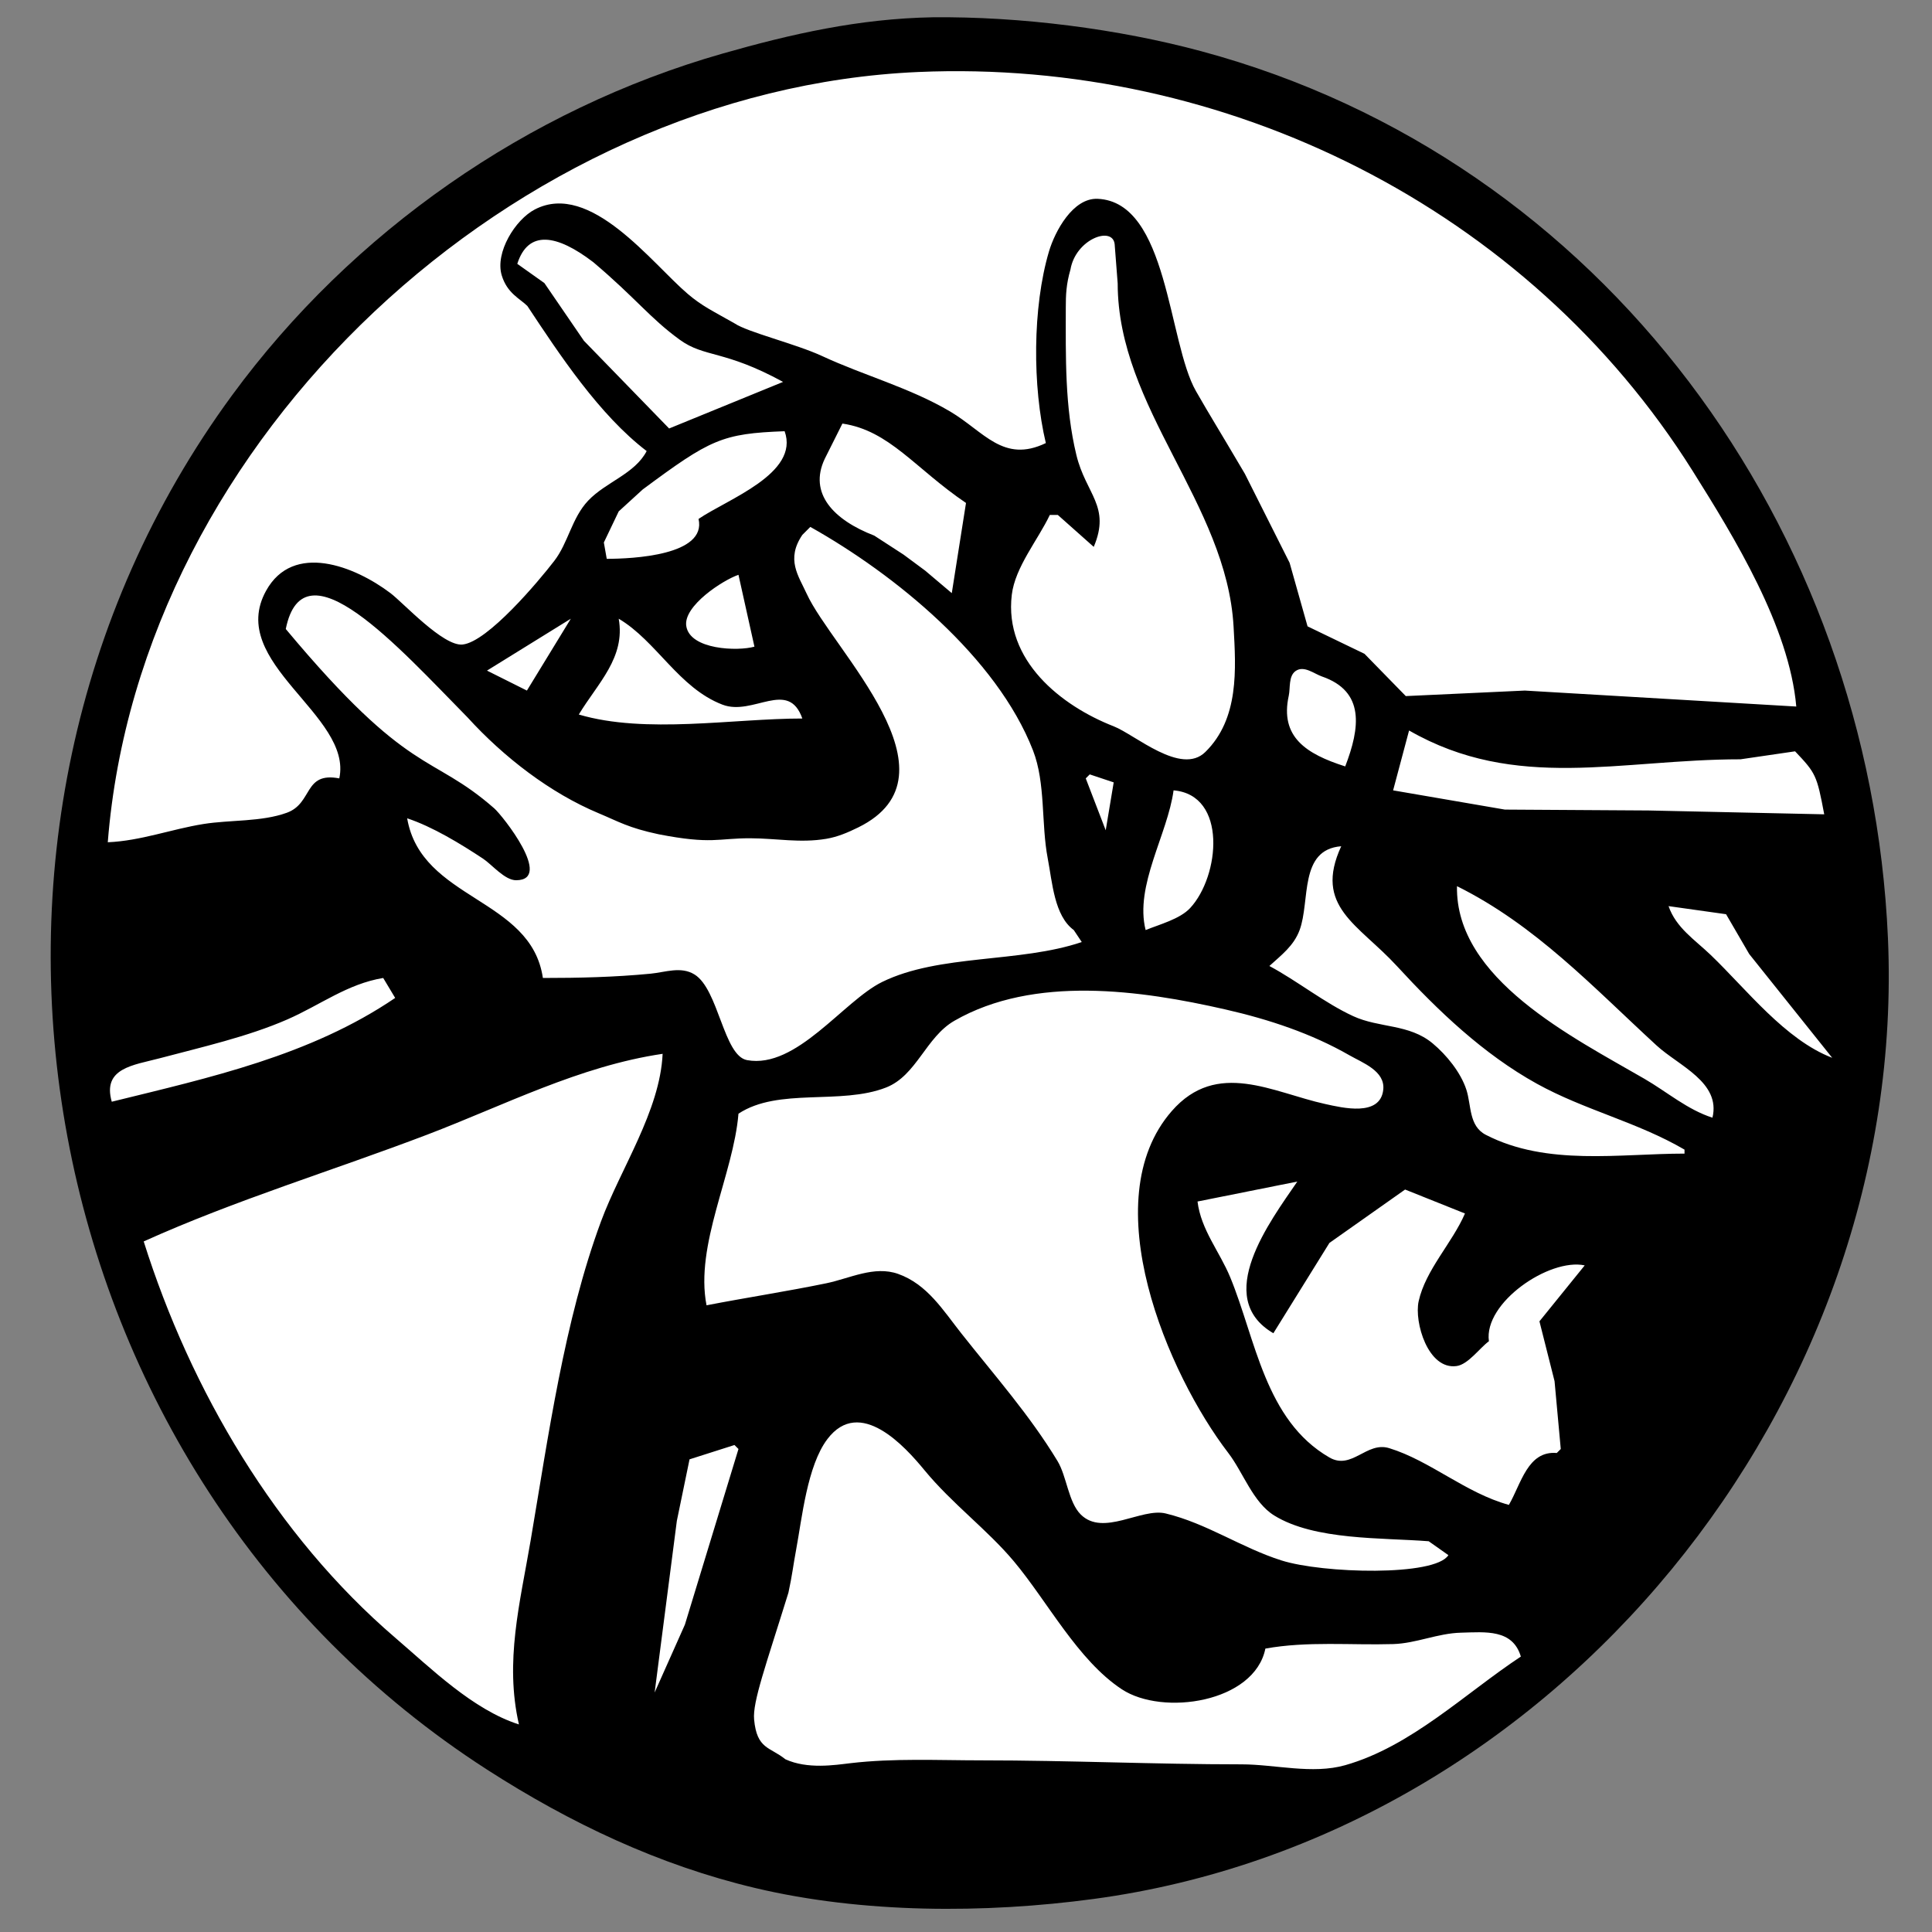 <?xml version="1.0" encoding="UTF-8" standalone="no"?>
<svg
   xmlns:dc="http://purl.org/dc/elements/1.1/"
   xmlns:cc="http://creativecommons.org/ns#"
   xmlns:rdf="http://www.w3.org/1999/02/22-rdf-syntax-ns#"
   xmlns:svg="http://www.w3.org/2000/svg"
   xmlns="http://www.w3.org/2000/svg"
   xmlns:sodipodi="http://sodipodi.sourceforge.net/DTD/sodipodi-0.dtd"
   xmlns:inkscape="http://www.inkscape.org/namespaces/inkscape"
   width="484"
   height="484"
   version="1.1"
   id="svg3867"
   sodipodi:docname="aikido-grip.svg"
   inkscape:version="0.92.4 (5da689c313, 2019-01-14)">
  <rect width="100%" height="100%" fill="#808080" stroke="none"/>
  <defs
     id="defs3871" />
  <sodipodi:namedview
     pagecolor="#ffffff"
     bordercolor="#666666"
     borderopacity="1"
     objecttolerance="10"
     gridtolerance="10"
     guidetolerance="10"
     inkscape:pageopacity="0"
     inkscape:pageshadow="2"
     inkscape:window-width="1875"
     inkscape:window-height="967"
     id="namedview3869"
     showgrid="false"
     inkscape:zoom="3.2272727"
     inkscape:cx="154.04152"
     inkscape:cy="326.22308"
     inkscape:window-x="0"
     inkscape:window-y="0"
     inkscape:window-maximized="0"
     inkscape:current-layer="svg3867" />
  <g
     id="g3877">
    <path
       sodipodi:nodetypes="cccccccsc"
       inkscape:connector-curvature="0"
       id="path3863"
       d="M 233.657,4.329 C 215.181,4.668 198.283,8.496 181,13.428 132.201,27.353 88.168,58.074 58.155,99 -22.516,209.005 7.498,369.594 122,443.308 c 20.9,13.455 43.109,23.963 67.247,29.684 26.902,6.376 57.441,6.405 84.753,2.726 C 389.779,460.121 478.051,351.235 472.961,235 468.47,132.459 401.869,40.044 301,12.849 280.05,7.2 255.579,4.109 233.657,4.329 Z"
       style="fill:#000000;stroke:none" />
    <path
       sodipodi:nodetypes="cccccccccccccccccccccccccccccsccccccccccccccccccccccccccccccccccccccccccccccccccccccccccccccccccccccccccccccccccccccccccccccccccccccccccccccccccccccccccccccccccccccccccccccccccccccccccccccccccccccccccccccccccccccccccscccccccccc"
       inkscape:connector-curvature="0"
       id="path3865"
       d="m 27,211 c 8.315,-0.357 15.882,-3.277 24,-4.575 6.66,-1.065 14.521,-0.506 20.866,-2.819 C 78.433,201.212 76.002,193.293 85,195 88.402,179.097 56.669,166.086 66.653,148.004 c 6.788,-12.293 22.243,-6.163 31.163,0.584 3.248,2.456 13.239,13.392 18.075,12.877 6.304,-0.671 19.085,-15.907 22.973,-20.963 3.514,-4.57 4.368,-10.731 8.475,-15.074 C 151.782,120.732 159.02,118.735 162,113 150.142,103.959 140.131,88.775 132.113,76.651 130.239,74.795 127.054,73.482 125.694,68.985 c -1.731,-5.724 3.416,-14.003 8.321,-16.529 13.889,-7.151 29.281,13.514 38.27,21.164 3.63,3.088 6.136,4.203 11.715,7.379 3.295,2.241 15.312,5.117 22,8.219 10.485,4.864 21.96,7.93 32,13.855 8.485,5.007 13.333,13.059 24,7.926 -3.367,-14.143 -3.362,-33.995 0.785,-48 1.483,-5.01 5.981,-13.473 12.215,-13.191 17.673,0.799 17.576,35.904 24.619,48.191 3.799,6.628 5.034,8.461 12.24,20.69 L 323.072,141 l 4.492,15.911 14.262,6.878 10.348,10.593 L 382,173 l 68,4 C 448.256,157.029 434.482,134.624 424.05,118 382.746,52.177 307.117,14.662 230,18.039 129.396,22.445 35.029,109.405 27,211 m 109.382,-140.084 9.898,14.455 21.349,21.972 28.545,-11.669 c -14.737,-8.065 -19.644,-6.032 -25.888,-10.566 -7.506,-5.45 -10.909,-10.337 -21.672,-19.437 -9.129,-6.98 -16.283,-8.15 -19.024,0.425 M 274,137 l -9,-8 h -2 c -2.959,6.243 -8.696,13.065 -9.528,20 -1.975,16.458 12.345,27.808 25.528,32.954 5.383,2.102 16.865,12.421 22.954,6.439 8.496,-8.345 7.679,-20.745 7.081,-31.393 C 307.302,126.075 280.021,102.305 280,71 l -0.761,-9.845 c -0.528,-4.626 -9.765,-1.268 -11.075,6.383 C 267.103,71.178 267.001,73.912 267,77 c -0.006,12.338 -0.275,24.926 2.655,37 2.384,9.823 8.667,12.826 4.345,23 m -119,-8.888 -3.725,7.792 L 152,140 c 6.501,-0.018 25.073,-0.864 23,-10 7.282,-4.974 25.363,-11.384 21.562,-21.972 -15.723,0.587 -18.594,2.019 -35.547,14.588 m 45.605,-7.686 c -4.12,8.667 2.206,15.331 12.397,19.25 l 7.326,4.753 5.438,4.028 6.657,5.629 L 242,126 c -12.757,-8.635 -19.162,-18.152 -30.961,-19.888 M 203,132 l -2,2 c -4.151,6.133 -0.97,10.229 1.076,14.715 6.413,14.065 39.714,45.42 12.909,58.575 -2.582,1.267 -5.134,2.367 -7.985,2.846 -6.596,1.107 -12.435,-0.112 -19,-0.135 -8.214,-0.029 -9.616,1.601 -23,-1.001 -7.602,-1.619 -9.95,-3.144 -15,-5.254 -12.139,-5.07 -23.751,-14.014 -32.89,-24.044 C 99.765,162.069 76.064,135.432 71.592,157.577 102.886,195.059 107.814,188.471 123.829,202.518 c 2.055,1.801 14.86,17.938 5.487,17.998 -2.877,0.019 -6.061,-3.921 -8.316,-5.412 -5.613,-3.712 -12.646,-8.001 -19,-10.104 3.541,20.575 31.054,19.825 34,40 9.101,0 17.948,-0.204 27,-1.076 3.673,-0.354 7.584,-1.907 10.995,0.205 6.041,3.741 7.267,20.368 13.152,21.449 12.399,2.278 24.163,-14.836 33.853,-19.582 14.368,-7.036 34.389,-4.71 50,-9.996 l -2,-3 c -4.897,-3.596 -5.366,-11.917 -6.533,-18 -1.656,-8.629 -0.489,-18.795 -3.68,-27 C 249.702,164.639 224.159,143.876 203,132 m -14,30 -4,-18 c -3.901,1.327 -13.849,7.794 -13.079,12.826 0.913,5.978 12.953,6.359 17.079,5.174 m -67,6 10,5 11,-18 -21,13 m 33,-13 c 1.724,9.755 -5.235,16.121 -10,24 16.741,4.948 38.614,1 56,1 -3.511,-9.987 -12.338,-0.54 -20,-3.468 -10.961,-4.19 -16.517,-15.917 -26,-21.532 m 182,37 c 3.719,-9.658 4.975,-18.806 -5.83,-22.529 -1.949,-0.672 -4.485,-2.821 -6.57,-1.389 -1.847,1.267 -1.326,4.301 -1.743,6.203 -2.263,10.325 4.336,14.59 14.143,17.715 m 16,-9 -4,15 28,4.816 36,0.223 44,0.961 c -1.852,-9.829 -2.103,-10.294 -7.303,-15.781 l -13.68,2 C 405.905,190.219 379.761,198.377 353,183 m -80,11 -1,1 5,13 2,-12 -6,-2 m 21,4 c -1.487,11.034 -9.805,23.891 -7,35 3.463,-1.418 8.566,-2.741 11.146,-5.51 7.435,-7.982 9.378,-28.341 -4.146,-29.49 m 24,44 c 7.05,3.778 13.866,9.284 21,12.567 6.56,3.019 13.992,1.893 19.91,6.827 3.464,2.886 7.037,7.274 8.441,11.606 1.275,3.934 0.577,9.083 4.874,11.297 C 387.517,292.176 405.788,289 422,289 v -1 c -11.843,-6.919 -25.09,-9.916 -37,-16.515 -13.402,-7.425 -24.759,-18.273 -35.05,-29.47 C 340.292,231.506 329.011,227.153 336,212 c -10.633,0.828 -7.727,13.719 -10.424,20.999 -1.469,3.965 -4.574,6.26 -7.576,9.001 m 47,-20 c -0.439,23.261 29.013,37.844 47,48.283 5.635,3.271 10.753,7.726 17,9.717 2.14,-8.88 -8.454,-12.995 -14,-18.093 C 398.967,247.169 384.706,231.803 365,222 m 53,5 c 1.889,5.441 6.532,8.367 10.576,12.247 8.992,8.627 18.593,21.202 30.424,25.753 L 438.21,239 432.412,229.028 418,227 m -331,18 1,1 -1,-1 m -59,31 c 24.608,-6.062 49.725,-11.545 71,-26 l -3,-5 c -8.986,1.481 -15.816,6.801 -24,10.38 -9.915,4.336 -21.544,6.961 -32,9.736 -6.547,1.737 -14.423,2.423 -12,10.884 m 157,3 c -1.246,15.15 -10.95,32.873 -8,48 9.961,-1.932 20.106,-3.474 30,-5.515 5.861,-1.208 11.997,-4.479 18,-2.348 7.287,2.588 11.256,9.105 15.804,14.863 8.425,10.668 17.12,20.455 24.123,32.015 2.321,3.832 2.704,10.276 5.811,13.382 5.625,5.622 15.196,-1.724 21.277,-0.252 10.356,2.507 18.922,8.562 28.985,11.762 10.374,3.298 38.522,4.044 41.848,-1.317 l -4.93,-3.48 C 346.272,385.191 329.321,385.92 319.209,379.656 313.876,376.352 311.43,368.841 307.715,364 c -15.109,-19.687 -33.811,-63.169 -14.166,-85.66 11.34,-12.983 25.316,-4.644 38.451,-1.764 4.251,0.932 13.82,3.289 14.534,-3.615 0.484,-4.683 -5.211,-6.718 -8.444,-8.575 -9.551,-5.484 -20.226,-9.018 -31.09,-11.498 -21.193,-4.838 -47.932,-8.645 -67.91,2.832 -7.148,4.106 -9.46,13.718 -17.105,16.717 C 210.601,276.902 195.025,272.383 185,279 M 36,311 c 11.743,37.291 33.128,73.657 63,99.271 9.016,7.731 19.493,18.062 31,21.729 -3.605,-15.771 0.253,-30.327 2.919,-46 4.446,-26.14 8.42,-55.066 17.639,-80 4.897,-13.246 14.786,-27.681 15.442,-42 -20.8,3.072 -39.703,12.906 -59,20.258 C 83.438,293.235 58.91,300.655 36,311 m 264,-10 c 0.872,7.109 5.527,12.514 8.201,19 6.381,15.478 8.692,35.797 24.838,45.123 5.605,3.237 9.302,-4.072 14.961,-2.341 10.286,3.147 19.179,11.258 30,14.218 3.094,-5.302 4.699,-13.619 12,-13 l 1,-1 -1.557,-17 -3.786,-14.985 L 397,317 c -8.876,-1.889 -25.359,9.38 -24,19 -2.302,1.687 -5.198,5.816 -8.09,6.218 -7.179,0.997 -10.659,-11.014 -9.516,-16.218 1.73,-7.875 8.427,-14.622 11.606,-22 L 352,298 333.04,311.379 319,334 c -15.282,-8.937 -0.806,-28.037 6,-38 l -25,5 m 81,114 c -2.06,-6.936 -8.885,-6.138 -15,-5.985 -5.826,0.145 -11.224,2.685 -17,2.855 -10.585,0.313 -21.428,-0.774 -32,1.13 -2.725,13.503 -25.701,16.97 -35.985,10.182 -11.04,-7.286 -18.622,-22.032 -27.03,-32.052 -6.688,-7.972 -15.5,-14.439 -22.409,-22.845 -4.771,-5.805 -16.149,-18.513 -24.297,-7.771 -5.068,6.68 -6.377,19.92 -7.828,27.677 -0.748,4.002 -0.979,6.406 -1.934,10.795 -5.651,18.222 -9.008,27.364 -8.6,31.775 0.693,7.506 3.978,6.837 7.827,9.962 C 202.294,443.271 209.134,442.171 213,441.715 223.903,440.428 235.024,441 246,441 c 21.74,0 43.24,0.999 65,1 8.433,10e-4 17.737,2.557 26,0.211 16.503,-4.684 30.046,-17.99 44,-27.211 m -217,9 7.579,-17 13.421,-44 -1,-1 -11.258,3.589 -3.18,15.411 z"
       style="fill:#ffffff;stroke:none" />
  </g>
</svg>
